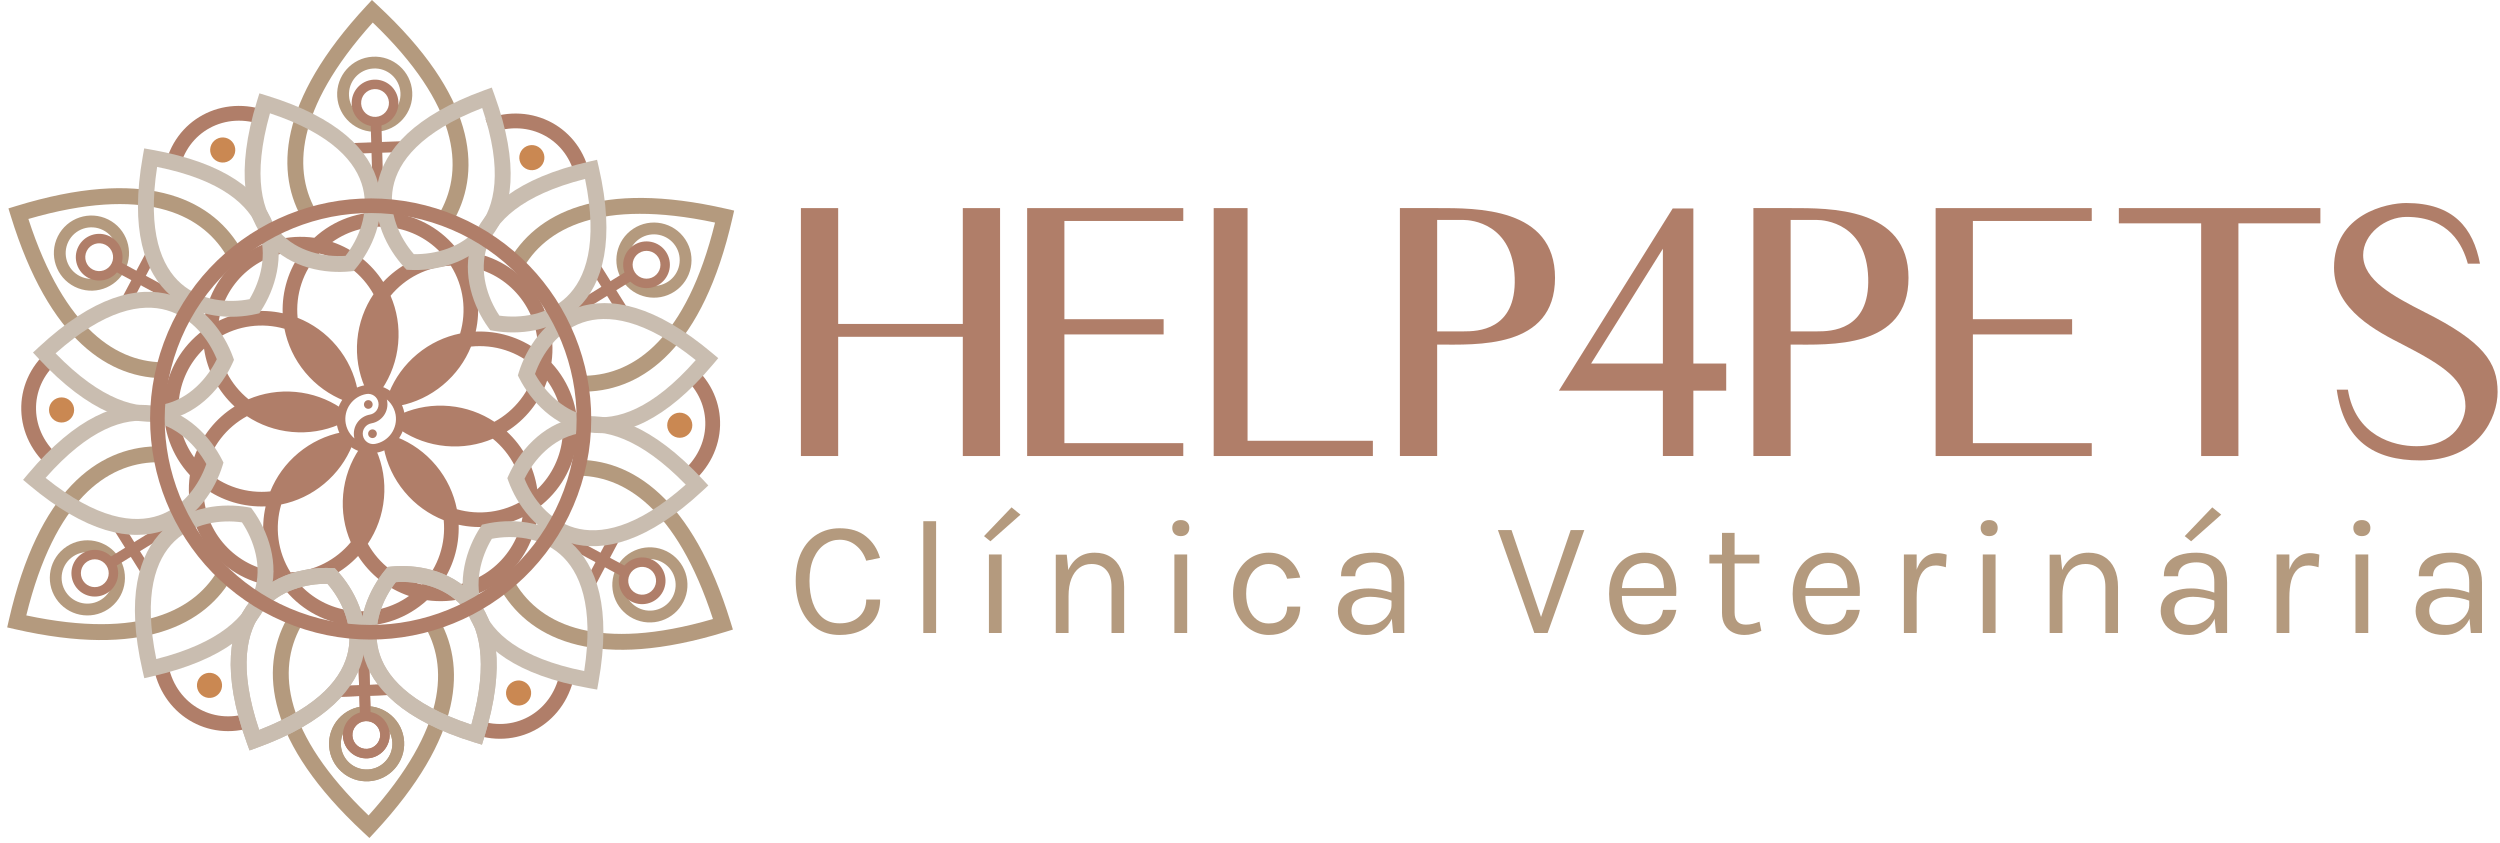 <svg width="261" height="88" viewBox="0 0 261 88" fill="none" xmlns="http://www.w3.org/2000/svg">
<path d="M104.407 21.726V47.609H100.517V35.162H87.505V47.609H83.615V21.726H87.505V33.819H100.517V21.726H104.407Z" fill="#B07E69"/>
<path d="M111.123 46.265V34.915H121.483V33.324H111.123V23.07H123.534V21.726H107.234V47.609H123.534V46.265H111.123Z" fill="#B07E69"/>
<path d="M143.328 46.017H130.245V21.726H126.709V47.609H143.328V46.017Z" fill="#B07E69"/>
<path d="M162.344 29.009C162.344 36.47 154.106 35.975 150.039 35.975V47.608H146.15V21.725H150.039C154.106 21.725 162.344 21.619 162.344 29.009ZM158.136 29.009C157.96 23.316 153.575 22.963 152.797 22.963H150.039V34.596H152.797C154.212 34.596 158.313 34.525 158.136 29.009Z" fill="#B07E69"/>
<path d="M180.216 37.955H176.786V21.761H174.63L164.517 37.955L162.75 40.784H173.605V47.608H176.786V40.784H180.216V37.955ZM166.109 37.955L173.605 25.968V37.955H166.109Z" fill="#B07E69"/>
<path d="M199.247 29.009C199.247 36.47 191.008 35.975 186.943 35.975V47.608H183.054V21.725H186.943C191.008 21.725 199.247 21.619 199.247 29.009ZM195.041 29.009C194.863 23.316 190.479 22.963 189.7 22.963H186.943V34.596H189.7C191.115 34.596 195.217 34.525 195.041 29.009Z" fill="#B07E69"/>
<path d="M205.969 46.265V34.915H216.329V33.324H205.969V23.07H218.379V21.726H202.08V47.609H218.379V46.265H205.969Z" fill="#B07E69"/>
<path d="M242.248 21.726H221.208V23.317H229.801V47.609H233.69V23.317H242.248V21.726Z" fill="#B07E69"/>
<path d="M260.75 40.925C260.75 43.612 258.769 48.068 252.652 48.068C247.808 48.068 244.698 45.981 243.956 40.678H245.121C245.899 45.522 249.93 46.583 252.264 46.583C256.401 46.583 257.392 43.683 257.392 42.41C257.392 39.688 255.164 38.203 250.921 36.01C248.233 34.631 243.672 32.368 243.672 27.949C243.672 22.326 249.223 21.195 251.203 21.195C256.153 21.195 258.203 23.811 258.91 27.524H257.639C257.108 25.579 255.693 22.645 251.238 22.645C249.047 22.645 246.713 24.413 246.713 26.64C246.713 29.257 249.86 30.919 253.112 32.581C259.264 35.657 260.75 37.849 260.75 40.925Z" fill="#B07E69"/>
<path d="M87.661 66.291C86.714 66.291 85.898 66.054 85.214 65.581C84.529 65.102 84.001 64.44 83.63 63.596C83.26 62.745 83.074 61.761 83.074 60.643C83.074 59.451 83.274 58.447 83.673 57.631C84.078 56.815 84.626 56.199 85.316 55.783C86.012 55.361 86.794 55.15 87.661 55.15C88.807 55.15 89.729 55.438 90.425 56.014C91.126 56.584 91.609 57.329 91.871 58.247L90.433 58.538C90.211 57.871 89.854 57.34 89.364 56.947C88.879 56.547 88.311 56.348 87.661 56.348C87.096 56.348 86.574 56.51 86.095 56.835C85.621 57.155 85.239 57.634 84.948 58.273C84.657 58.912 84.512 59.702 84.512 60.643C84.512 61.499 84.626 62.261 84.854 62.928C85.088 63.596 85.436 64.12 85.898 64.503C86.366 64.885 86.954 65.076 87.661 65.076C88.511 65.076 89.184 64.848 89.68 64.391C90.182 63.935 90.433 63.336 90.433 62.594H91.888C91.888 63.364 91.711 64.026 91.358 64.58C91.004 65.127 90.507 65.549 89.869 65.846C89.235 66.143 88.499 66.291 87.661 66.291Z" fill="#B49A7E"/>
<path d="M96.393 66.086V54.414H97.728V66.086H96.393Z" fill="#B49A7E"/>
<path d="M103.243 66.086V57.888H104.578V66.086H103.243ZM103.397 56.511L102.73 55.971L105.605 52.968L106.538 53.729L103.397 56.511Z" fill="#B49A7E"/>
<path d="M116.042 66.086V61.277C116.042 60.495 115.854 59.902 115.478 59.497C115.107 59.086 114.599 58.881 113.954 58.881C113.464 58.881 113.039 59.015 112.68 59.283C112.32 59.551 112.044 59.936 111.849 60.438C111.655 60.934 111.558 61.528 111.558 62.218H111.045C111.045 61.265 111.171 60.452 111.422 59.779C111.673 59.106 112.038 58.593 112.517 58.239C113.002 57.88 113.589 57.7 114.28 57.7C114.924 57.7 115.475 57.845 115.931 58.136C116.393 58.421 116.747 58.832 116.992 59.368C117.238 59.905 117.36 60.541 117.36 61.277V66.086H116.042ZM110.224 66.086V57.905H111.37L111.558 59.788V66.086H110.224Z" fill="#B49A7E"/>
<path d="M123.273 55.972C123 55.972 122.783 55.895 122.623 55.741C122.463 55.581 122.384 55.373 122.384 55.116C122.384 54.865 122.463 54.666 122.623 54.517C122.783 54.369 123 54.295 123.273 54.295C123.547 54.295 123.764 54.369 123.924 54.517C124.083 54.666 124.163 54.865 124.163 55.116C124.163 55.373 124.083 55.581 123.924 55.741C123.764 55.895 123.547 55.972 123.273 55.972ZM122.606 66.087V57.889H123.941V66.087H122.606Z" fill="#B49A7E"/>
<path d="M132.461 66.291C131.805 66.291 131.192 66.114 130.621 65.761C130.057 65.407 129.6 64.908 129.252 64.263C128.904 63.618 128.73 62.857 128.73 61.978C128.73 61.077 128.904 60.307 129.252 59.668C129.6 59.029 130.057 58.541 130.621 58.205C131.192 57.868 131.805 57.7 132.461 57.7C132.923 57.7 133.337 57.771 133.702 57.914C134.073 58.051 134.395 58.242 134.669 58.487C134.943 58.733 135.168 59.012 135.345 59.326C135.527 59.634 135.662 59.959 135.747 60.301L134.378 60.421C134.235 59.947 133.996 59.574 133.659 59.3C133.328 59.021 132.923 58.881 132.444 58.881C132.039 58.881 131.657 58.998 131.297 59.232C130.944 59.46 130.656 59.805 130.433 60.267C130.211 60.723 130.099 61.294 130.099 61.978C130.099 62.612 130.199 63.162 130.399 63.63C130.604 64.092 130.884 64.451 131.238 64.708C131.591 64.965 131.993 65.093 132.444 65.093C133.077 65.093 133.556 64.939 133.882 64.631C134.212 64.317 134.378 63.884 134.378 63.33H135.747C135.747 63.901 135.613 64.409 135.345 64.853C135.077 65.298 134.694 65.649 134.198 65.906C133.708 66.163 133.129 66.291 132.461 66.291Z" fill="#B49A7E"/>
<path d="M145.444 66.086L145.273 64.289V60.78C145.273 60.044 145.116 59.517 144.803 59.197C144.489 58.872 144.018 58.709 143.391 58.709C143.037 58.709 142.715 58.761 142.424 58.864C142.139 58.966 141.91 59.126 141.739 59.343C141.574 59.554 141.491 59.828 141.491 60.164H140.002C140.002 59.571 140.148 59.095 140.439 58.735C140.73 58.37 141.129 58.108 141.636 57.948C142.15 57.783 142.735 57.7 143.391 57.7C144.018 57.7 144.575 57.805 145.059 58.016C145.544 58.227 145.924 58.564 146.198 59.026C146.471 59.483 146.608 60.079 146.608 60.815V66.086H145.444ZM142.655 66.291C141.982 66.291 141.425 66.171 140.986 65.932C140.547 65.692 140.219 65.381 140.002 64.999C139.785 64.617 139.677 64.215 139.677 63.792C139.677 63.239 139.814 62.788 140.088 62.44C140.367 62.093 140.747 61.839 141.226 61.679C141.705 61.514 142.244 61.431 142.843 61.431C143.271 61.431 143.699 61.474 144.127 61.559C144.56 61.645 144.982 61.762 145.393 61.91V62.748C145.051 62.612 144.663 62.503 144.229 62.423C143.801 62.343 143.408 62.303 143.048 62.303C142.501 62.303 142.039 62.418 141.662 62.646C141.286 62.868 141.097 63.25 141.097 63.792C141.097 64.192 141.24 64.534 141.525 64.819C141.816 65.105 142.278 65.247 142.912 65.247C143.356 65.247 143.756 65.144 144.109 64.939C144.469 64.728 144.751 64.466 144.957 64.152C145.168 63.838 145.273 63.524 145.273 63.211H145.598C145.598 63.758 145.479 64.266 145.239 64.734C145.005 65.201 144.669 65.578 144.229 65.863C143.79 66.148 143.265 66.291 142.655 66.291Z" fill="#B49A7E"/>
<path d="M160.798 64.665L163.981 55.338H165.401L161.568 66.086H160.181L156.382 55.338H157.803L160.969 64.665H160.798Z" fill="#B49A7E"/>
<path d="M171.686 66.291C170.979 66.291 170.345 66.111 169.786 65.752C169.233 65.387 168.794 64.882 168.469 64.237C168.149 63.593 167.989 62.851 167.989 62.013C167.989 61.117 168.149 60.347 168.469 59.702C168.788 59.058 169.224 58.564 169.778 58.222C170.337 57.874 170.973 57.7 171.686 57.7C172.308 57.7 172.838 57.825 173.278 58.076C173.717 58.327 174.07 58.667 174.339 59.095C174.607 59.523 174.792 60.007 174.895 60.549C175.003 61.086 175.034 61.642 174.989 62.218H169.067V61.397H174.108L173.714 61.653C173.731 61.317 173.711 60.98 173.654 60.643C173.603 60.307 173.503 59.999 173.355 59.719C173.206 59.434 172.998 59.206 172.73 59.035C172.462 58.864 172.119 58.778 171.703 58.778C171.178 58.778 170.739 58.912 170.385 59.18C170.032 59.448 169.766 59.802 169.589 60.241C169.413 60.675 169.324 61.146 169.324 61.653V62.201C169.324 62.771 169.41 63.282 169.581 63.733C169.758 64.183 170.02 64.54 170.368 64.802C170.716 65.064 171.155 65.196 171.686 65.196C172.216 65.196 172.653 65.067 172.995 64.811C173.337 64.554 173.546 64.175 173.62 63.673H175.006C174.921 64.215 174.726 64.682 174.424 65.076C174.122 65.464 173.737 65.763 173.269 65.975C172.801 66.186 172.273 66.291 171.686 66.291Z" fill="#B49A7E"/>
<path d="M182.119 66.291C181.675 66.291 181.276 66.206 180.922 66.034C180.568 65.863 180.289 65.607 180.085 65.264C179.879 64.922 179.777 64.494 179.777 63.981V55.629H181.093V63.947C181.093 64.791 181.488 65.213 182.273 65.213C182.508 65.213 182.733 65.187 182.95 65.136C183.174 65.084 183.421 65.007 183.694 64.905L183.883 65.863C183.592 65.989 183.302 66.091 183.011 66.171C182.725 66.251 182.43 66.291 182.119 66.291ZM178.458 58.829V57.905H183.677V58.829H178.458Z" fill="#B49A7E"/>
<path d="M190.848 66.291C190.141 66.291 189.507 66.111 188.947 65.752C188.394 65.387 187.956 64.882 187.631 64.237C187.31 63.593 187.151 62.851 187.151 62.013C187.151 61.117 187.31 60.347 187.631 59.702C187.95 59.058 188.386 58.564 188.939 58.222C189.498 57.874 190.134 57.7 190.848 57.7C191.47 57.7 192 57.825 192.44 58.076C192.878 58.327 193.232 58.667 193.501 59.095C193.768 59.523 193.954 60.007 194.056 60.549C194.165 61.086 194.197 61.642 194.152 62.218H188.229V61.397H193.269L192.876 61.653C192.893 61.317 192.872 60.98 192.815 60.643C192.763 60.307 192.663 59.999 192.516 59.719C192.368 59.434 192.16 59.206 191.891 59.035C191.624 58.864 191.282 58.778 190.865 58.778C190.34 58.778 189.9 58.912 189.546 59.18C189.193 59.448 188.928 59.802 188.75 60.241C188.574 60.675 188.485 61.146 188.485 61.653V62.201C188.485 62.771 188.572 63.282 188.741 63.733C188.919 64.183 189.182 64.54 189.529 64.802C189.878 65.064 190.316 65.196 190.848 65.196C191.377 65.196 191.815 65.067 192.156 64.811C192.499 64.554 192.707 64.175 192.781 63.673H194.167C194.082 64.215 193.889 64.682 193.585 65.076C193.284 65.464 192.898 65.763 192.431 65.975C191.963 66.186 191.436 66.291 190.848 66.291Z" fill="#B49A7E"/>
<path d="M198.766 66.086V57.888H200.1V66.086H198.766ZM199.69 62.389C199.69 61.351 199.79 60.49 199.989 59.805C200.189 59.115 200.48 58.602 200.864 58.265C201.25 57.923 201.721 57.752 202.274 57.752C202.458 57.752 202.623 57.766 202.77 57.794C202.924 57.817 203.078 57.854 203.232 57.906L203.148 59.223C202.987 59.172 202.814 59.129 202.625 59.095C202.436 59.055 202.269 59.035 202.12 59.035C201.636 59.035 201.245 59.175 200.948 59.454C200.651 59.728 200.434 60.116 200.297 60.618C200.167 61.12 200.1 61.711 200.1 62.389H199.69Z" fill="#B49A7E"/>
<path d="M207.67 55.972C207.397 55.972 207.18 55.895 207.019 55.741C206.861 55.581 206.781 55.373 206.781 55.116C206.781 54.865 206.861 54.666 207.019 54.517C207.18 54.369 207.397 54.295 207.67 54.295C207.943 54.295 208.16 54.369 208.321 54.517C208.481 54.666 208.559 54.865 208.559 55.116C208.559 55.373 208.481 55.581 208.321 55.741C208.16 55.895 207.943 55.972 207.67 55.972ZM207.002 66.087V57.889H208.338V66.087H207.002Z" fill="#B49A7E"/>
<path d="M219.803 66.086V61.277C219.803 60.495 219.615 59.902 219.237 59.497C218.866 59.086 218.359 58.881 217.714 58.881C217.224 58.881 216.799 59.015 216.439 59.283C216.081 59.551 215.803 59.936 215.61 60.438C215.415 60.934 215.319 61.528 215.319 62.218H214.805C214.805 61.265 214.931 60.452 215.181 59.779C215.432 59.106 215.797 58.593 216.276 58.239C216.762 57.88 217.35 57.7 218.04 57.7C218.684 57.7 219.235 57.845 219.69 58.136C220.153 58.421 220.506 58.832 220.751 59.368C220.996 59.905 221.12 60.541 221.12 61.277V66.086H219.803ZM213.983 66.086V57.905H215.131L215.319 59.788V66.086H213.983Z" fill="#B49A7E"/>
<path d="M231.345 66.086L231.174 64.289V60.78C231.174 60.044 231.018 59.517 230.703 59.197C230.391 58.872 229.92 58.71 229.291 58.71C228.937 58.71 228.616 58.761 228.326 58.864C228.039 58.966 227.811 59.126 227.64 59.343C227.475 59.554 227.393 59.828 227.393 60.164H225.903C225.903 59.571 226.048 59.095 226.339 58.735C226.631 58.37 227.031 58.108 227.538 57.948C228.05 57.783 228.636 57.7 229.291 57.7C229.92 57.7 230.475 57.805 230.961 58.017C231.445 58.228 231.825 58.564 232.098 59.026C232.371 59.483 232.51 60.079 232.51 60.815V66.086H231.345ZM228.556 66.291C227.883 66.291 227.326 66.171 226.887 65.932C226.447 65.692 226.119 65.381 225.903 64.999C225.686 64.617 225.577 64.215 225.577 63.793C225.577 63.239 225.714 62.788 225.989 62.441C226.269 62.093 226.647 61.839 227.126 61.679C227.605 61.514 228.146 61.431 228.744 61.431C229.172 61.431 229.599 61.474 230.028 61.559C230.46 61.645 230.883 61.762 231.293 61.91V62.748C230.953 62.612 230.564 62.503 230.13 62.423C229.703 62.343 229.308 62.304 228.95 62.304C228.402 62.304 227.939 62.418 227.562 62.646C227.187 62.868 226.998 63.251 226.998 63.793C226.998 64.192 227.141 64.534 227.425 64.819C227.716 65.105 228.18 65.247 228.812 65.247C229.258 65.247 229.657 65.144 230.011 64.939C230.369 64.728 230.653 64.466 230.857 64.152C231.068 63.838 231.174 63.524 231.174 63.211H231.499C231.499 63.758 231.38 64.266 231.139 64.734C230.907 65.201 230.569 65.578 230.13 65.863C229.69 66.149 229.165 66.291 228.556 66.291ZM228.753 56.511L228.085 55.971L230.961 52.968L231.894 53.729L228.753 56.511Z" fill="#B49A7E"/>
<path d="M237.673 66.086V57.888H239.009V66.086H237.673ZM238.597 62.389C238.597 61.351 238.697 60.49 238.897 59.805C239.098 59.115 239.389 58.602 239.771 58.265C240.159 57.923 240.63 57.752 241.183 57.752C241.365 57.752 241.53 57.766 241.68 57.794C241.834 57.817 241.988 57.854 242.142 57.906L242.055 59.223C241.895 59.172 241.721 59.129 241.532 59.095C241.346 59.055 241.177 59.035 241.029 59.035C240.543 59.035 240.153 59.175 239.855 59.454C239.56 59.728 239.344 60.116 239.205 60.618C239.075 61.12 239.009 61.711 239.009 62.389H238.597Z" fill="#B49A7E"/>
<path d="M246.578 55.972C246.305 55.972 246.088 55.895 245.929 55.741C245.769 55.581 245.688 55.373 245.688 55.116C245.688 54.865 245.769 54.666 245.929 54.517C246.088 54.369 246.305 54.295 246.578 54.295C246.853 54.295 247.07 54.369 247.229 54.517C247.389 54.666 247.469 54.865 247.469 55.116C247.469 55.373 247.389 55.581 247.229 55.741C247.07 55.895 246.853 55.972 246.578 55.972ZM245.912 66.087V57.889H247.246V66.087H245.912Z" fill="#B49A7E"/>
<path d="M257.958 66.086L257.786 64.289V60.78C257.786 60.044 257.63 59.517 257.315 59.197C257.001 58.872 256.53 58.709 255.903 58.709C255.55 58.709 255.227 58.761 254.936 58.864C254.652 58.966 254.424 59.126 254.253 59.343C254.086 59.554 254.003 59.828 254.003 60.164H252.515C252.515 59.571 252.66 59.095 252.951 58.735C253.242 58.37 253.641 58.108 254.148 57.948C254.663 57.783 255.248 57.7 255.903 57.7C256.53 57.7 257.088 57.805 257.571 58.016C258.057 58.227 258.437 58.564 258.71 59.026C258.984 59.483 259.12 60.079 259.12 60.815V66.086H257.958ZM255.168 66.291C254.493 66.291 253.938 66.171 253.5 65.932C253.059 65.692 252.732 65.381 252.515 64.999C252.298 64.617 252.19 64.215 252.19 63.792C252.19 63.239 252.326 62.788 252.6 62.44C252.879 62.093 253.259 61.839 253.738 61.679C254.218 61.514 254.756 61.431 255.357 61.431C255.784 61.431 256.211 61.474 256.639 61.559C257.073 61.645 257.496 61.762 257.906 61.91V62.748C257.563 62.612 257.175 62.503 256.743 62.423C256.313 62.343 255.921 62.303 255.561 62.303C255.014 62.303 254.552 62.418 254.174 62.646C253.799 62.868 253.61 63.25 253.61 63.792C253.61 64.192 253.754 64.534 254.038 64.819C254.328 65.105 254.79 65.247 255.424 65.247C255.869 65.247 256.268 65.144 256.621 64.939C256.981 64.728 257.263 64.466 257.47 64.152C257.68 63.838 257.786 63.524 257.786 63.211H258.112C258.112 63.758 257.992 64.266 257.752 64.734C257.517 65.201 257.181 65.578 256.743 65.863C256.302 66.148 255.778 66.291 255.168 66.291Z" fill="#B49A7E"/>
<path fill-rule="evenodd" clip-rule="evenodd" d="M43.557 36.971C42.216 38.086 41.234 39.472 40.623 40.984C40.492 40.997 40.36 41.008 40.228 41.016C40.895 41.391 41.408 42.003 41.657 42.733C41.688 42.605 41.723 42.477 41.76 42.351C43.358 42.025 44.9 41.311 46.24 40.196C47.581 39.08 48.563 37.694 49.174 36.183C51.58 35.931 54.053 36.688 55.923 38.391C55.348 40.854 53.739 42.878 51.614 44.035C50.254 43.135 48.659 42.55 46.922 42.391C45.185 42.231 43.51 42.517 42.01 43.154C41.907 43.071 41.807 42.985 41.708 42.897C41.793 43.202 41.834 43.525 41.821 43.858C41.805 44.312 41.692 44.739 41.504 45.122C41.617 45.053 41.731 44.987 41.847 44.924C43.207 45.823 44.802 46.409 46.539 46.568C48.276 46.728 49.951 46.442 51.451 45.805C53.344 47.34 54.562 49.645 54.664 52.193C52.539 53.516 50 53.82 47.698 53.164C47.38 51.54 46.661 49.97 45.528 48.608C44.395 47.246 42.982 46.253 41.443 45.645C41.431 45.526 41.422 45.407 41.416 45.287C41.043 45.943 40.441 46.448 39.722 46.697C39.838 46.725 39.953 46.755 40.069 46.788C40.387 48.412 41.105 49.982 42.239 51.344C43.372 52.707 44.785 53.699 46.324 54.307C46.552 56.708 45.779 59.166 44.065 61.02C41.603 60.464 39.572 58.876 38.4 56.77C39.324 55.396 39.925 53.778 40.087 52.013C40.249 50.248 39.952 48.548 39.293 47.029C39.369 46.937 39.447 46.846 39.527 46.758C39.227 46.84 38.909 46.879 38.582 46.867C38.134 46.85 37.712 46.74 37.333 46.556C37.395 46.658 37.455 46.761 37.514 46.866C36.59 48.239 35.988 49.858 35.826 51.622C35.664 53.387 35.962 55.088 36.62 56.606C35.095 58.451 32.831 59.639 30.33 59.753C28.971 57.596 28.668 55.006 29.358 52.669C30.955 52.344 32.497 51.63 33.837 50.514C35.178 49.399 36.161 48.013 36.771 46.502C36.903 46.488 37.035 46.477 37.166 46.469C36.5 46.094 35.987 45.483 35.738 44.752C35.706 44.88 35.671 45.008 35.634 45.135C34.037 45.46 32.495 46.174 31.154 47.289C29.813 48.405 28.831 49.791 28.221 51.303C25.814 51.554 23.341 50.798 21.471 49.094C22.047 46.632 23.656 44.607 25.781 43.451C27.14 44.35 28.736 44.935 30.472 45.095C32.209 45.254 33.884 44.968 35.385 44.331C35.487 44.415 35.588 44.5 35.687 44.588C35.601 44.283 35.561 43.961 35.573 43.627C35.59 43.174 35.702 42.746 35.891 42.364C35.778 42.432 35.663 42.498 35.547 42.561C34.187 41.662 32.592 41.076 30.855 40.917C29.119 40.758 27.444 41.043 25.943 41.68C24.05 40.146 22.833 37.84 22.73 35.292C24.855 33.969 27.394 33.665 29.696 34.321C30.014 35.945 30.733 37.515 31.866 38.877C32.999 40.239 34.413 41.232 35.952 41.84C35.963 41.959 35.972 42.078 35.979 42.198C36.352 41.543 36.954 41.038 37.672 40.788C37.556 40.76 37.441 40.73 37.326 40.697C37.008 39.073 36.289 37.503 35.156 36.141C34.023 34.778 32.609 33.786 31.07 33.178C30.842 30.778 31.616 28.319 33.329 26.465C35.792 27.021 37.822 28.609 38.995 30.716C38.071 32.089 37.469 33.708 37.307 35.472C37.145 37.237 37.443 38.938 38.101 40.456C38.025 40.548 37.947 40.639 37.867 40.728C38.167 40.645 38.485 40.606 38.812 40.618C39.261 40.635 39.683 40.745 40.062 40.929C39.999 40.827 39.939 40.724 39.881 40.62C40.805 39.246 41.407 37.628 41.568 35.863C41.73 34.099 41.433 32.398 40.775 30.879C42.3 29.034 44.563 27.846 47.065 27.732C48.424 29.89 48.727 32.479 48.037 34.816C46.44 35.141 44.898 35.855 43.557 36.971ZM45.868 61.235C47.276 59.349 47.96 57.062 47.883 54.783C50.095 55.27 52.451 55.021 54.551 53.997C53.844 58.217 50.145 61.3 45.868 61.235ZM56.154 53.487C56.169 53.323 56.18 53.161 56.187 52.999C56.331 52.891 56.473 52.779 56.613 52.663C60.946 49.058 61.536 42.622 57.931 38.289C57.814 38.148 57.694 38.012 57.571 37.879C57.597 37.7 57.618 37.519 57.635 37.337C58.15 31.723 54.017 26.755 48.403 26.241C48.222 26.224 48.042 26.212 47.862 26.205C47.765 26.076 47.663 25.948 47.559 25.822C43.953 21.489 37.518 20.898 33.185 24.503C33.06 24.608 32.938 24.714 32.819 24.823C32.659 24.8 32.499 24.782 32.337 24.767C26.723 24.252 21.756 28.385 21.241 33.999C21.226 34.162 21.215 34.325 21.207 34.487C21.064 34.594 20.922 34.706 20.782 34.822C16.449 38.428 15.858 44.863 19.463 49.196C19.581 49.337 19.701 49.474 19.823 49.606C19.798 49.785 19.776 49.966 19.759 50.148C19.244 55.762 23.378 60.73 28.991 61.245C29.172 61.261 29.352 61.273 29.532 61.28C29.63 61.41 29.731 61.538 29.836 61.663C33.441 65.997 39.877 66.587 44.21 62.982C44.335 62.878 44.457 62.771 44.576 62.663C44.735 62.685 44.896 62.703 45.058 62.718C50.671 63.233 55.639 59.1 56.154 53.487ZM56.092 51.084C59.217 48.095 59.659 43.237 57.122 39.733C56.354 41.966 54.842 43.825 52.904 45.046C54.599 46.608 55.752 48.73 56.092 51.084ZM48.869 27.836C53.138 28.528 56.255 32.28 56.15 36.605C54.252 35.2 51.952 34.526 49.664 34.618C50.175 32.37 49.923 29.969 48.869 27.836ZM31.526 26.25C30.119 28.136 29.434 30.423 29.511 32.702C27.3 32.215 24.944 32.465 22.844 33.488C23.55 29.268 27.25 26.186 31.526 26.25ZM34.693 25.266C36.922 26.022 38.781 27.519 40.009 29.44C41.556 27.785 43.638 26.656 45.949 26.31C42.975 23.233 38.18 22.79 34.693 25.266ZM21.244 50.88C23.142 52.285 25.442 52.959 27.73 52.867C27.22 55.115 27.471 57.516 28.525 59.649C24.256 58.957 21.14 55.205 21.244 50.88ZM31.446 61.175C34.419 64.252 39.214 64.696 42.701 62.219C40.473 61.463 38.614 59.967 37.386 58.045C35.839 59.7 33.756 60.829 31.446 61.175ZM20.272 47.752C21.041 45.519 22.553 43.66 24.491 42.44C22.796 40.877 21.643 38.755 21.302 36.401C18.177 39.391 17.735 44.248 20.272 47.752Z" fill="#B07E69"/>
<path d="M38.904 42.244C38.895 42.495 38.684 42.69 38.434 42.681C38.183 42.672 37.988 42.461 37.997 42.211C38.006 41.96 38.217 41.765 38.467 41.774C38.717 41.783 38.913 41.994 38.904 42.244Z" fill="#B07E69"/>
<path d="M39.34 45.298C39.331 45.548 39.12 45.744 38.87 45.734C38.62 45.725 38.424 45.515 38.433 45.264C38.443 45.014 38.653 44.819 38.903 44.828C39.154 44.837 39.349 45.047 39.34 45.298Z" fill="#B07E69"/>
<path fill-rule="evenodd" clip-rule="evenodd" d="M6.002 37.808C2.937 40.476 2.983 45.079 6.343 47.783L5.376 48.985C1.287 45.694 1.181 39.96 4.989 36.645L6.002 37.808Z" fill="#B07E69"/>
<path d="M6.447 41.488C7.172 41.498 7.75 42.094 7.74 42.819C7.729 43.544 7.133 44.122 6.408 44.112C5.684 44.101 5.105 43.505 5.116 42.78C5.126 42.056 5.722 41.477 6.447 41.488Z" fill="#CA8852"/>
<path fill-rule="evenodd" clip-rule="evenodd" d="M71.395 39.403C74.46 42.071 74.413 46.673 71.053 49.378L72.021 50.58C76.11 47.288 76.216 41.554 72.408 38.239L71.395 39.403Z" fill="#B07E69"/>
<path d="M70.948 43.082C70.223 43.093 69.644 43.689 69.655 44.413C69.666 45.138 70.262 45.717 70.986 45.706C71.711 45.696 72.29 45.099 72.279 44.375C72.269 43.65 71.672 43.072 70.948 43.082Z" fill="#CA8852"/>
<path fill-rule="evenodd" clip-rule="evenodd" d="M50.032 75.216C53.875 76.536 57.837 74.194 58.499 69.933L60.024 70.169C59.218 75.356 54.305 78.315 49.53 76.675L50.032 75.216Z" fill="#B07E69"/>
<path d="M52.995 72.99C52.642 72.357 52.869 71.558 53.502 71.205C54.135 70.852 54.934 71.078 55.287 71.711C55.64 72.344 55.413 73.143 54.78 73.496C54.147 73.849 53.348 73.623 52.995 72.99Z" fill="#CA8852"/>
<path fill-rule="evenodd" clip-rule="evenodd" d="M18.716 17.786C19.494 13.798 23.503 11.537 27.525 13.095L28.082 11.656C23.187 9.76 18.168 12.535 17.201 17.491L18.716 17.786Z" fill="#B07E69"/>
<path d="M22.126 16.333C22.497 16.955 23.303 17.158 23.925 16.787C24.547 16.415 24.75 15.61 24.379 14.988C24.007 14.365 23.202 14.162 22.58 14.534C21.957 14.905 21.754 15.711 22.126 16.333Z" fill="#CA8852"/>
<path fill-rule="evenodd" clip-rule="evenodd" d="M60.06 18.584C59.282 14.595 55.273 12.334 51.251 13.892L50.694 12.453C55.588 10.558 60.608 13.333 61.574 18.288L60.06 18.584Z" fill="#B07E69"/>
<path d="M56.652 17.13C56.28 17.753 55.475 17.956 54.852 17.584C54.23 17.213 54.027 16.407 54.399 15.785C54.77 15.163 55.576 14.96 56.198 15.331C56.82 15.703 57.023 16.508 56.652 17.13Z" fill="#CA8852"/>
<path fill-rule="evenodd" clip-rule="evenodd" d="M25.982 74.419C22.139 75.739 18.177 73.397 17.515 69.135L15.99 69.372C16.796 74.559 21.709 77.518 26.483 75.878L25.982 74.419Z" fill="#B07E69"/>
<path d="M23.019 72.192C23.372 71.56 23.145 70.76 22.513 70.407C21.88 70.054 21.08 70.281 20.727 70.914C20.374 71.547 20.601 72.346 21.234 72.699C21.867 73.052 22.666 72.825 23.019 72.192Z" fill="#CA8852"/>
<path fill-rule="evenodd" clip-rule="evenodd" d="M46.733 13.716C47.713 17.056 47.21 19.826 46.011 22.043L47.47 22.832C48.873 20.241 49.431 17.019 48.325 13.249C47.225 9.503 44.498 5.267 39.437 0.565L38.829 0L38.264 0.608C33.641 5.584 31.235 9.944 30.375 13.717C29.509 17.512 30.219 20.665 31.73 23.153L33.149 22.292C31.859 20.168 31.223 17.456 31.992 14.086C32.734 10.837 34.791 6.933 38.915 2.354C43.445 6.694 45.787 10.494 46.733 13.716Z" fill="#B49A7E"/>
<path fill-rule="evenodd" clip-rule="evenodd" d="M38.96 7.153C40.442 7.063 41.717 8.193 41.806 9.676C41.895 11.159 40.765 12.433 39.282 12.522C37.8 12.611 36.525 11.482 36.436 9.999C36.347 8.516 37.477 7.242 38.96 7.153ZM38.886 5.922C41.048 5.792 42.907 7.44 43.037 9.602C43.167 11.764 41.519 13.623 39.356 13.753C37.194 13.883 35.335 12.235 35.205 10.073C35.075 7.91 36.723 6.052 38.886 5.922Z" fill="#B49A7E"/>
<path fill-rule="evenodd" clip-rule="evenodd" d="M39.068 9.301C39.868 9.253 40.557 9.864 40.605 10.665C40.653 11.466 40.043 12.154 39.242 12.202C38.441 12.25 37.752 11.64 37.704 10.839C37.656 10.038 38.266 9.349 39.068 9.301ZM39.008 8.317C40.353 8.236 41.509 9.261 41.59 10.605C41.671 11.95 40.646 13.106 39.301 13.187C37.956 13.268 36.8 12.243 36.719 10.898C36.639 9.553 37.663 8.397 39.008 8.317Z" fill="#B07E69"/>
<path fill-rule="evenodd" clip-rule="evenodd" d="M40.02 19.767L39.811 12.62L38.69 12.653L38.899 19.8L40.02 19.767Z" fill="#B07E69"/>
<path fill-rule="evenodd" clip-rule="evenodd" d="M36.859 16.053L41.834 15.87L41.792 14.749L36.818 14.932L36.859 16.053Z" fill="#B07E69"/>
<path fill-rule="evenodd" clip-rule="evenodd" d="M36.912 28.298L36.577 28.332C34.02 28.595 30.373 28.04 27.957 25.347C25.506 22.614 24.557 17.953 26.836 10.537L27.08 9.744L27.873 9.987C35.289 12.266 38.613 15.668 39.498 19.231C40.37 22.743 38.781 26.072 37.128 28.041L36.912 28.298ZM28.185 11.829C26.308 18.476 27.37 22.207 29.192 24.239C31.028 26.285 33.852 26.859 36.071 26.71C37.439 24.958 38.55 22.299 37.888 19.631C37.23 16.983 34.739 14.008 28.185 11.829Z" fill="#C9BDB0"/>
<path fill-rule="evenodd" clip-rule="evenodd" d="M42.443 28.16L42.778 28.178C45.345 28.313 48.96 27.578 51.24 24.768C53.553 21.917 54.268 17.215 51.624 9.92L51.341 9.14L50.561 9.423C43.267 12.067 40.116 15.63 39.41 19.233C38.713 22.784 40.465 26.03 42.214 27.914L42.443 28.16ZM50.341 11.278C52.546 17.823 51.67 21.603 49.951 23.723C48.219 25.857 45.427 26.571 43.204 26.533C41.75 24.851 40.509 22.249 41.038 19.552C41.563 16.875 43.904 13.78 50.341 11.278Z" fill="#C9BDB0"/>
<path fill-rule="evenodd" clip-rule="evenodd" d="M16.712 21.771C20.094 22.592 22.242 24.412 23.562 26.559L24.975 25.691C23.432 23.18 20.922 21.085 17.103 20.159C13.309 19.238 8.277 19.482 1.674 21.514L0.881 21.758L1.125 22.551C3.123 29.042 5.696 33.306 8.533 35.938C11.387 38.586 14.473 39.546 17.383 39.482L17.346 37.823C14.862 37.878 12.196 37.072 9.661 34.721C7.218 32.455 4.866 28.721 2.963 22.86C8.986 21.108 13.448 20.979 16.712 21.771Z" fill="#B49A7E"/>
<path fill-rule="evenodd" clip-rule="evenodd" d="M7.141 25.221C7.805 23.893 9.421 23.354 10.75 24.018C12.078 24.682 12.617 26.298 11.953 27.627C11.289 28.955 9.673 29.494 8.344 28.83C7.016 28.166 6.477 26.55 7.141 25.221ZM6.038 24.67C7.007 22.732 9.363 21.947 11.301 22.915C13.239 23.884 14.024 26.24 13.056 28.178C12.087 30.116 9.731 30.901 7.793 29.933C5.855 28.964 5.07 26.608 6.038 24.67Z" fill="#B49A7E"/>
<path fill-rule="evenodd" clip-rule="evenodd" d="M9.055 26.202C9.414 25.484 10.287 25.193 11.004 25.552C11.722 25.911 12.013 26.784 11.654 27.501C11.296 28.219 10.423 28.51 9.705 28.151C8.987 27.793 8.696 26.92 9.055 26.202ZM8.173 25.761C8.775 24.556 10.24 24.067 11.445 24.67C12.65 25.272 13.139 26.737 12.537 27.942C11.934 29.148 10.469 29.636 9.264 29.034C8.059 28.431 7.57 26.966 8.173 25.761Z" fill="#B07E69"/>
<path fill-rule="evenodd" clip-rule="evenodd" d="M18.595 30.609L12.301 27.217L11.769 28.204L18.063 31.597L18.595 30.609Z" fill="#B07E69"/>
<path fill-rule="evenodd" clip-rule="evenodd" d="M13.798 31.491L16.127 27.092L15.135 26.567L12.806 30.966L13.798 31.491Z" fill="#B07E69"/>
<path fill-rule="evenodd" clip-rule="evenodd" d="M24.429 37.567L24.292 37.874C23.24 40.22 20.936 43.101 17.396 43.847C13.803 44.603 9.293 43.094 4.009 37.413L3.444 36.805L4.052 36.24C9.734 30.957 14.342 29.779 17.87 30.794C21.347 31.795 23.436 34.835 24.314 37.252L24.429 37.567ZM5.803 36.891C10.62 41.84 14.384 42.785 17.054 42.223C19.743 41.656 21.653 39.498 22.633 37.502C21.8 35.441 20.052 33.149 17.411 32.389C14.789 31.634 10.967 32.304 5.803 36.891Z" fill="#C9BDB0"/>
<path fill-rule="evenodd" clip-rule="evenodd" d="M27.075 32.709L27.259 32.427C28.659 30.271 29.83 26.773 28.536 23.394C27.223 19.965 23.509 16.994 15.87 15.637L15.053 15.492L14.908 16.309C13.551 23.948 15.061 28.458 17.827 30.872C20.554 33.25 24.241 33.356 26.747 32.783L27.075 32.709ZM16.404 17.427C23.175 18.79 26.011 21.439 26.986 23.987C27.969 26.554 27.191 29.329 26.047 31.235C23.863 31.653 20.989 31.428 18.918 29.621C16.862 27.827 15.352 24.253 16.404 17.427Z" fill="#C9BDB0"/>
<path fill-rule="evenodd" clip-rule="evenodd" d="M8.677 51.797C11.079 49.279 13.729 48.328 16.248 48.259L16.203 46.601C13.257 46.681 10.188 47.809 7.476 50.652C4.782 53.478 2.477 57.958 0.935 64.692L0.75 65.5L1.559 65.686C8.179 67.201 13.159 67.104 16.856 65.964C20.576 64.816 22.951 62.624 24.351 60.071L22.895 59.273C21.701 61.452 19.67 63.359 16.367 64.378C13.182 65.361 8.773 65.531 2.745 64.249C4.24 58.156 6.359 54.228 8.677 51.797Z" fill="#B49A7E"/>
<path fill-rule="evenodd" clip-rule="evenodd" d="M6.879 61.812C6.06 60.572 6.401 58.904 7.641 58.085C8.881 57.267 10.549 57.608 11.367 58.848C12.186 60.087 11.845 61.755 10.605 62.574C9.366 63.393 7.697 63.051 6.879 61.812ZM5.85 62.491C4.656 60.683 5.154 58.25 6.961 57.056C8.769 55.862 11.203 56.36 12.396 58.168C13.59 59.976 13.092 62.409 11.285 63.603C9.477 64.797 7.044 64.299 5.85 62.491Z" fill="#B49A7E"/>
<path fill-rule="evenodd" clip-rule="evenodd" d="M8.685 60.644C8.242 59.974 8.427 59.073 9.096 58.631C9.766 58.188 10.668 58.373 11.11 59.042C11.552 59.712 11.368 60.613 10.698 61.056C10.028 61.498 9.127 61.314 8.685 60.644ZM7.861 61.187C7.119 60.063 7.429 58.55 8.553 57.807C9.677 57.065 11.191 57.374 11.933 58.499C12.675 59.623 12.366 61.136 11.242 61.879C10.117 62.621 8.604 62.312 7.861 61.187Z" fill="#B07E69"/>
<path fill-rule="evenodd" clip-rule="evenodd" d="M17.273 54.585L11.188 58.34L11.777 59.295L17.862 55.54L17.273 54.585Z" fill="#B07E69"/>
<path fill-rule="evenodd" clip-rule="evenodd" d="M15.638 59.18L12.992 54.963L12.041 55.56L14.687 59.776L15.638 59.18Z" fill="#B07E69"/>
<path fill-rule="evenodd" clip-rule="evenodd" d="M26.215 53.012L26.412 53.284C27.918 55.367 29.261 58.803 28.136 62.242C26.995 65.732 23.433 68.884 15.871 70.618L15.062 70.804L14.877 69.995C13.142 62.433 14.426 57.853 17.07 55.306C19.675 52.794 23.352 52.506 25.884 52.953L26.215 53.012ZM16.316 68.804C23.011 67.107 25.711 64.32 26.559 61.727C27.413 59.114 26.498 56.381 25.261 54.534C23.059 54.225 20.2 54.593 18.221 56.5C16.256 58.394 14.926 62.039 16.316 68.804Z" fill="#C9BDB0"/>
<path fill-rule="evenodd" clip-rule="evenodd" d="M23.331 48.292L23.178 47.992C22.012 45.701 19.568 42.938 15.995 42.369C12.369 41.792 7.939 43.523 2.944 49.46L2.41 50.095L3.045 50.629C8.982 55.624 13.643 56.571 17.116 55.382C20.54 54.21 22.475 51.069 23.232 48.613L23.331 48.292ZM4.761 49.892C9.327 44.71 13.039 43.579 15.734 44.008C18.448 44.44 20.462 46.502 21.541 48.446C20.811 50.546 19.179 52.922 16.579 53.812C13.997 54.696 10.147 54.217 4.761 49.892Z" fill="#C9BDB0"/>
<path fill-rule="evenodd" clip-rule="evenodd" d="M30.662 73.769C29.682 70.43 30.184 67.659 31.384 65.443L29.925 64.653C28.522 67.245 27.963 70.466 29.07 74.237C30.17 77.983 32.897 82.219 37.958 86.921L38.566 87.486L39.131 86.878C43.754 81.902 46.16 77.541 47.02 73.769C47.886 69.973 47.175 66.821 45.664 64.332L44.246 65.194C45.536 67.317 46.171 70.029 45.402 73.4C44.661 76.649 42.603 80.553 38.479 85.132C33.95 80.791 31.608 76.992 30.662 73.769Z" fill="#B49A7E"/>
<path fill-rule="evenodd" clip-rule="evenodd" d="M38.436 80.333C36.953 80.422 35.679 79.293 35.59 77.81C35.501 76.327 36.631 75.053 38.114 74.964C39.596 74.875 40.87 76.004 40.96 77.487C41.049 78.97 39.919 80.244 38.436 80.333ZM38.51 81.564C36.347 81.694 34.489 80.047 34.359 77.884C34.229 75.721 35.877 73.863 38.039 73.733C40.202 73.603 42.06 75.251 42.191 77.413C42.32 79.576 40.673 81.434 38.51 81.564Z" fill="#B49A7E"/>
<path fill-rule="evenodd" clip-rule="evenodd" d="M38.328 78.184C37.527 78.233 36.839 77.622 36.791 76.821C36.743 76.02 37.353 75.332 38.154 75.284C38.955 75.235 39.644 75.846 39.692 76.647C39.74 77.448 39.13 78.136 38.328 78.184ZM38.388 79.169C37.043 79.25 35.887 78.225 35.806 76.88C35.725 75.535 36.75 74.38 38.095 74.299C39.44 74.218 40.596 75.243 40.676 76.588C40.757 77.933 39.732 79.088 38.388 79.169Z" fill="#B07E69"/>
<path fill-rule="evenodd" clip-rule="evenodd" d="M37.375 67.719L37.584 74.866L38.706 74.833L38.497 67.686L37.375 67.719Z" fill="#B07E69"/>
<path fill-rule="evenodd" clip-rule="evenodd" d="M40.538 71.432L35.563 71.615L35.604 72.736L40.579 72.553L40.538 71.432Z" fill="#B07E69"/>
<path fill-rule="evenodd" clip-rule="evenodd" d="M40.483 59.188L40.817 59.154C43.375 58.891 47.021 59.446 49.438 62.139C51.889 64.872 52.837 69.533 50.559 76.949L50.315 77.742L49.522 77.499C42.106 75.22 38.782 71.818 37.897 68.255C37.025 64.743 38.614 61.414 40.267 59.446L40.483 59.188ZM49.21 75.657C51.087 69.01 50.025 65.279 48.203 63.247C46.367 61.201 43.543 60.627 41.324 60.776C39.956 62.528 38.845 65.188 39.507 67.855C40.165 70.503 42.656 73.478 49.21 75.657Z" fill="#C9BDB0"/>
<path fill-rule="evenodd" clip-rule="evenodd" d="M34.953 59.325L34.618 59.308C32.051 59.172 28.436 59.908 26.156 62.718C23.843 65.569 23.128 70.271 25.772 77.565L26.055 78.345L26.835 78.062C34.129 75.418 37.28 71.856 37.986 68.253C38.683 64.702 36.931 61.456 35.182 59.572L34.953 59.325ZM27.055 76.207C24.85 69.662 25.726 65.882 27.445 63.763C29.176 61.629 31.969 60.915 34.192 60.953C35.646 62.635 36.887 65.236 36.358 67.933C35.833 70.611 33.492 73.706 27.055 76.207Z" fill="#C9BDB0"/>
<path fill-rule="evenodd" clip-rule="evenodd" d="M68.719 35.688C66.316 38.207 63.666 39.157 61.147 39.226L61.193 40.885C64.138 40.804 67.207 39.677 69.919 36.833C72.614 34.008 74.919 29.528 76.46 22.794L76.645 21.985L75.837 21.8C69.216 20.284 64.237 20.381 60.539 21.522C56.819 22.67 54.444 24.861 53.045 27.414L54.5 28.212C55.694 26.033 57.725 24.127 61.029 23.108C64.213 22.125 68.623 21.955 74.65 23.237C73.156 29.33 71.036 33.258 68.719 35.688Z" fill="#B49A7E"/>
<path fill-rule="evenodd" clip-rule="evenodd" d="M70.516 25.674C71.335 26.914 70.993 28.582 69.754 29.401C68.514 30.22 66.846 29.878 66.027 28.639C65.209 27.399 65.55 25.731 66.79 24.912C68.029 24.093 69.698 24.435 70.516 25.674ZM71.545 24.995C72.739 26.803 72.241 29.236 70.433 30.43C68.626 31.624 66.192 31.126 64.998 29.318C63.805 27.51 64.302 25.077 66.11 23.883C67.918 22.689 70.351 23.187 71.545 24.995Z" fill="#B49A7E"/>
<path fill-rule="evenodd" clip-rule="evenodd" d="M68.711 26.841C69.153 27.511 68.969 28.413 68.299 28.855C67.629 29.297 66.728 29.113 66.286 28.443C65.843 27.773 66.028 26.872 66.698 26.43C67.367 25.987 68.268 26.172 68.711 26.841ZM69.534 26.298C70.276 27.422 69.967 28.935 68.842 29.678C67.718 30.42 66.205 30.111 65.462 28.986C64.72 27.862 65.03 26.349 66.154 25.606C67.278 24.864 68.791 25.174 69.534 26.298Z" fill="#B07E69"/>
<path fill-rule="evenodd" clip-rule="evenodd" d="M60.123 32.901L66.208 29.146L65.619 28.191L59.534 31.946L60.123 32.901Z" fill="#B07E69"/>
<path fill-rule="evenodd" clip-rule="evenodd" d="M61.758 28.305L64.404 32.522L65.355 31.926L62.709 27.709L61.758 28.305Z" fill="#B07E69"/>
<path fill-rule="evenodd" clip-rule="evenodd" d="M51.181 34.474L50.984 34.202C49.478 32.118 48.135 28.683 49.259 25.243C50.4 21.754 53.962 18.602 61.525 16.867L62.333 16.682L62.519 17.49C64.253 25.052 62.969 29.632 60.326 32.18C57.721 34.691 54.043 34.98 51.512 34.532L51.181 34.474ZM61.08 18.681C54.385 20.379 51.685 23.165 50.837 25.759C49.982 28.371 50.897 31.105 52.135 32.951C54.337 33.261 57.196 32.893 59.174 30.985C61.139 29.092 62.47 25.447 61.08 18.681Z" fill="#C9BDB0"/>
<path fill-rule="evenodd" clip-rule="evenodd" d="M54.065 39.194L54.217 39.494C55.383 41.785 57.827 44.547 61.401 45.117C65.027 45.694 69.457 43.963 74.451 38.026L74.986 37.391L74.35 36.857C68.414 31.862 63.753 30.915 60.279 32.104C56.856 33.276 54.921 36.416 54.163 38.873L54.065 39.194ZM72.634 37.594C68.068 42.776 64.357 43.907 61.662 43.478C58.947 43.046 56.933 40.984 55.855 39.04C56.584 36.94 58.217 34.564 60.817 33.674C63.398 32.79 67.249 33.269 72.634 37.594Z" fill="#C9BDB0"/>
<path fill-rule="evenodd" clip-rule="evenodd" d="M60.683 65.715C57.301 64.894 55.153 63.074 53.834 60.927L52.42 61.796C53.963 64.306 56.473 66.401 60.292 67.327C64.086 68.248 69.118 68.004 75.721 65.972L76.514 65.728L76.27 64.935C74.272 58.444 71.699 54.18 68.862 51.548C66.008 48.901 62.922 47.94 60.012 48.004L60.049 49.663C62.533 49.608 65.199 50.413 67.734 52.765C70.177 55.031 72.529 58.765 74.432 64.626C68.409 66.379 63.947 66.507 60.683 65.715Z" fill="#B49A7E"/>
<path fill-rule="evenodd" clip-rule="evenodd" d="M70.254 62.265C69.59 63.593 67.974 64.132 66.645 63.468C65.317 62.803 64.778 61.188 65.442 59.859C66.106 58.531 67.722 57.992 69.051 58.656C70.379 59.32 70.918 60.936 70.254 62.265ZM71.357 62.816C70.388 64.754 68.032 65.539 66.094 64.57C64.156 63.602 63.371 61.246 64.339 59.308C65.308 57.37 67.664 56.585 69.602 57.553C71.54 58.522 72.325 60.878 71.357 62.816Z" fill="#B49A7E"/>
<path fill-rule="evenodd" clip-rule="evenodd" d="M68.341 61.284C67.982 62.002 67.109 62.293 66.391 61.934C65.674 61.575 65.382 60.702 65.741 59.984C66.1 59.267 66.973 58.976 67.691 59.334C68.409 59.693 68.7 60.566 68.341 61.284ZM69.223 61.725C68.621 62.93 67.155 63.419 65.95 62.816C64.745 62.214 64.257 60.748 64.859 59.543C65.462 58.338 66.927 57.85 68.132 58.452C69.337 59.054 69.826 60.52 69.223 61.725Z" fill="#B07E69"/>
<path fill-rule="evenodd" clip-rule="evenodd" d="M58.8 56.876L65.094 60.269L65.627 59.281L59.332 55.889L58.8 56.876Z" fill="#B07E69"/>
<path fill-rule="evenodd" clip-rule="evenodd" d="M63.597 55.995L61.268 60.395L62.26 60.92L64.588 56.52L63.597 55.995Z" fill="#B07E69"/>
<path fill-rule="evenodd" clip-rule="evenodd" d="M52.966 49.919L53.103 49.612C54.154 47.267 56.458 44.386 59.999 43.64C63.592 42.883 68.102 44.392 73.386 50.074L73.95 50.681L73.343 51.246C67.661 56.53 63.053 57.708 59.525 56.692C56.048 55.691 53.959 52.651 53.081 50.235L52.966 49.919ZM71.592 50.596C66.775 45.647 63.011 44.701 60.341 45.263C57.651 45.83 55.742 47.989 54.761 49.984C55.595 52.046 57.343 54.337 59.984 55.097C62.606 55.852 66.428 55.182 71.592 50.596Z" fill="#C9BDB0"/>
<path fill-rule="evenodd" clip-rule="evenodd" d="M50.32 54.777L50.137 55.059C48.736 57.214 47.566 60.712 48.859 64.091C50.172 67.52 53.887 70.491 61.526 71.848L62.343 71.993L62.488 71.176C63.845 63.537 62.335 59.027 59.568 56.614C56.841 54.235 53.154 54.129 50.648 54.702L50.32 54.777ZM60.991 70.058C54.22 68.695 51.385 66.046 50.409 63.498C49.426 60.931 50.205 58.156 51.349 56.25C53.533 55.832 56.406 56.057 58.477 57.864C60.534 59.658 62.044 63.232 60.991 70.058Z" fill="#C9BDB0"/>
<path fill-rule="evenodd" clip-rule="evenodd" d="M38.436 80.333C36.953 80.422 35.679 79.293 35.59 77.81C35.501 76.327 36.631 75.053 38.113 74.964C39.596 74.875 40.87 76.004 40.959 77.487C41.049 78.97 39.919 80.244 38.436 80.333ZM38.51 81.564C36.347 81.694 34.489 80.046 34.359 77.884C34.229 75.721 35.877 73.863 38.039 73.733C40.202 73.603 42.06 75.251 42.19 77.413C42.32 79.576 40.672 81.434 38.51 81.564Z" fill="#B49A7E"/>
<path fill-rule="evenodd" clip-rule="evenodd" d="M38.328 78.184C37.527 78.233 36.839 77.622 36.791 76.821C36.743 76.02 37.353 75.332 38.154 75.284C38.955 75.235 39.644 75.846 39.692 76.647C39.74 77.448 39.13 78.136 38.328 78.184ZM38.388 79.169C37.043 79.25 35.887 78.225 35.806 76.88C35.725 75.535 36.75 74.38 38.095 74.299C39.44 74.218 40.595 75.243 40.676 76.588C40.757 77.933 39.732 79.088 38.388 79.169Z" fill="#B07E69"/>
<path fill-rule="evenodd" clip-rule="evenodd" d="M37.374 67.719L37.584 74.866L38.705 74.833L38.496 67.686L37.374 67.719Z" fill="#B07E69"/>
<path fill-rule="evenodd" clip-rule="evenodd" d="M40.536 71.432L35.562 71.615L35.603 72.737L40.578 72.554L40.536 71.432Z" fill="#B07E69"/>
<path fill-rule="evenodd" clip-rule="evenodd" d="M40.483 59.188L40.817 59.154C43.374 58.891 47.022 59.446 49.438 62.139C51.889 64.872 52.838 69.533 50.559 76.949L50.315 77.742L49.522 77.499C42.106 75.22 38.782 71.818 37.897 68.255C37.025 64.743 38.614 61.414 40.267 59.445L40.483 59.188ZM49.21 75.657C51.087 69.01 50.025 65.279 48.202 63.247C46.367 61.201 43.543 60.627 41.324 60.776C39.956 62.528 38.845 65.188 39.507 67.855C40.165 70.503 42.656 73.478 49.21 75.657Z" fill="#C9BDB0"/>
<path fill-rule="evenodd" clip-rule="evenodd" d="M34.953 59.326L34.618 59.308C32.051 59.173 28.436 59.908 26.156 62.718C23.843 65.569 23.128 70.272 25.772 77.566L26.055 78.346L26.835 78.063C34.129 75.419 37.28 71.856 37.986 68.253C38.683 64.702 36.931 61.456 35.182 59.572L34.953 59.326ZM27.055 76.208C24.85 69.663 25.726 65.883 27.445 63.763C29.176 61.629 31.969 60.915 34.192 60.953C35.646 62.636 36.887 65.237 36.358 67.934C35.833 70.611 33.492 73.706 27.055 76.208Z" fill="#C9BDB0"/>
<path fill-rule="evenodd" clip-rule="evenodd" d="M31.261 63.912C42.4 68.019 54.76 62.319 58.867 51.18C62.974 40.041 57.274 27.681 46.135 23.574C34.996 19.467 22.637 25.167 18.529 36.306C14.422 47.445 20.122 59.804 31.261 63.912ZM30.734 65.343C42.663 69.742 55.9 63.637 60.298 51.708C64.697 39.778 58.592 26.542 46.663 22.143C34.733 17.744 21.497 23.849 17.098 35.778C12.7 47.708 18.804 60.944 30.734 65.343Z" fill="#B07E69"/>
<path d="M38.005 40.446C37.352 40.583 36.755 40.91 36.289 41.387C35.823 41.863 35.509 42.467 35.386 43.122C35.263 43.777 35.337 44.453 35.599 45.066C35.861 45.679 36.298 46.201 36.856 46.565C37.414 46.929 38.068 47.12 38.734 47.112C39.401 47.105 40.05 46.901 40.6 46.524C41.15 46.148 41.576 45.617 41.825 44.999C42.073 44.38 42.132 43.702 41.995 43.05C41.81 42.176 41.286 41.412 40.538 40.923C39.79 40.435 38.879 40.264 38.005 40.446ZM35.908 44.33C35.753 43.59 35.898 42.819 36.311 42.186C36.724 41.553 37.372 41.109 38.111 40.953C38.448 40.882 38.798 40.948 39.086 41.136C39.374 41.324 39.575 41.618 39.646 41.955C39.717 42.291 39.651 42.642 39.463 42.929C39.275 43.217 38.981 43.419 38.644 43.489C38.173 43.588 37.761 43.87 37.498 44.273C37.235 44.676 37.143 45.167 37.242 45.638C37.297 45.902 37.41 46.15 37.573 46.363C37.153 46.183 36.782 45.904 36.492 45.55C36.203 45.196 36.002 44.777 35.908 44.33ZM39.284 46.533C38.948 46.604 38.597 46.538 38.309 46.35C38.022 46.162 37.82 45.868 37.749 45.532C37.679 45.195 37.745 44.845 37.932 44.557C38.12 44.269 38.415 44.067 38.751 43.997C39.222 43.898 39.634 43.616 39.897 43.213C40.16 42.81 40.252 42.319 40.154 41.848C40.099 41.584 39.986 41.337 39.822 41.123C40.379 41.362 40.845 41.772 41.153 42.294C41.461 42.816 41.595 43.422 41.535 44.025C41.475 44.628 41.225 45.196 40.82 45.647C40.415 46.098 39.877 46.409 39.284 46.533Z" fill="#B07E69"/>
<path fill-rule="evenodd" clip-rule="evenodd" d="M38.092 40.219H38.091C37.394 40.339 36.748 40.662 36.236 41.149C35.723 41.636 35.366 42.264 35.21 42.954C35.054 43.644 35.106 44.364 35.36 45.024C35.613 45.684 36.057 46.254 36.634 46.662C37.212 47.07 37.897 47.298 38.604 47.316C39.311 47.334 40.008 47.143 40.605 46.766C41.203 46.388 41.676 45.842 41.964 45.196C42.251 44.55 42.341 43.833 42.221 43.136L42.221 43.136C42.058 42.202 41.532 41.371 40.758 40.824C39.985 40.278 39.026 40.06 38.092 40.219ZM36.674 46.437C36.7 46.456 36.726 46.475 36.753 46.494C37.297 46.879 37.943 47.093 38.609 47.111C39.276 47.128 39.932 46.947 40.496 46.592C41.059 46.236 41.505 45.721 41.776 45.112L41.776 45.112L41.776 45.112C41.505 45.721 41.059 46.236 40.496 46.592C39.932 46.947 39.276 47.128 38.609 47.111C37.943 47.093 37.297 46.879 36.753 46.494C36.726 46.475 36.7 46.456 36.674 46.437ZM36.09 44.191C35.972 43.499 36.133 42.789 36.538 42.217C36.942 41.644 37.558 41.255 38.249 41.135C38.534 41.086 38.827 41.152 39.063 41.319C39.299 41.486 39.459 41.74 39.508 42.025C39.557 42.31 39.491 42.602 39.324 42.839C39.157 43.075 38.903 43.235 38.618 43.284C38.09 43.375 37.62 43.672 37.311 44.109C37.002 44.547 36.879 45.089 36.97 45.617C36.979 45.67 36.99 45.722 37.003 45.773C36.85 45.646 36.712 45.501 36.591 45.342C36.334 45.004 36.162 44.609 36.09 44.191ZM36.37 42.098C36.806 41.48 37.469 41.061 38.214 40.932C38.553 40.874 38.901 40.953 39.181 41.151C39.204 41.167 39.226 41.184 39.248 41.201C39.226 41.184 39.204 41.167 39.181 41.151C38.901 40.953 38.553 40.874 38.214 40.932C37.469 41.061 36.806 41.48 36.37 42.098C36.173 42.376 36.03 42.683 35.944 43.005C36.03 42.683 36.173 42.376 36.37 42.098ZM40.856 45.262C41.26 44.689 41.42 43.979 41.301 43.287C41.228 42.869 41.056 42.475 40.799 42.137C40.677 41.978 40.539 41.833 40.386 41.706C40.399 41.757 40.41 41.81 40.419 41.862C40.51 42.39 40.389 42.933 40.08 43.37C39.771 43.809 39.301 44.106 38.774 44.197C38.489 44.247 38.235 44.407 38.069 44.644C37.902 44.88 37.836 45.173 37.886 45.458C37.935 45.743 38.096 45.996 38.332 46.163C38.568 46.33 38.861 46.395 39.146 46.346C39.837 46.225 40.452 45.836 40.856 45.262Z" fill="#B07E69"/>
</svg>
